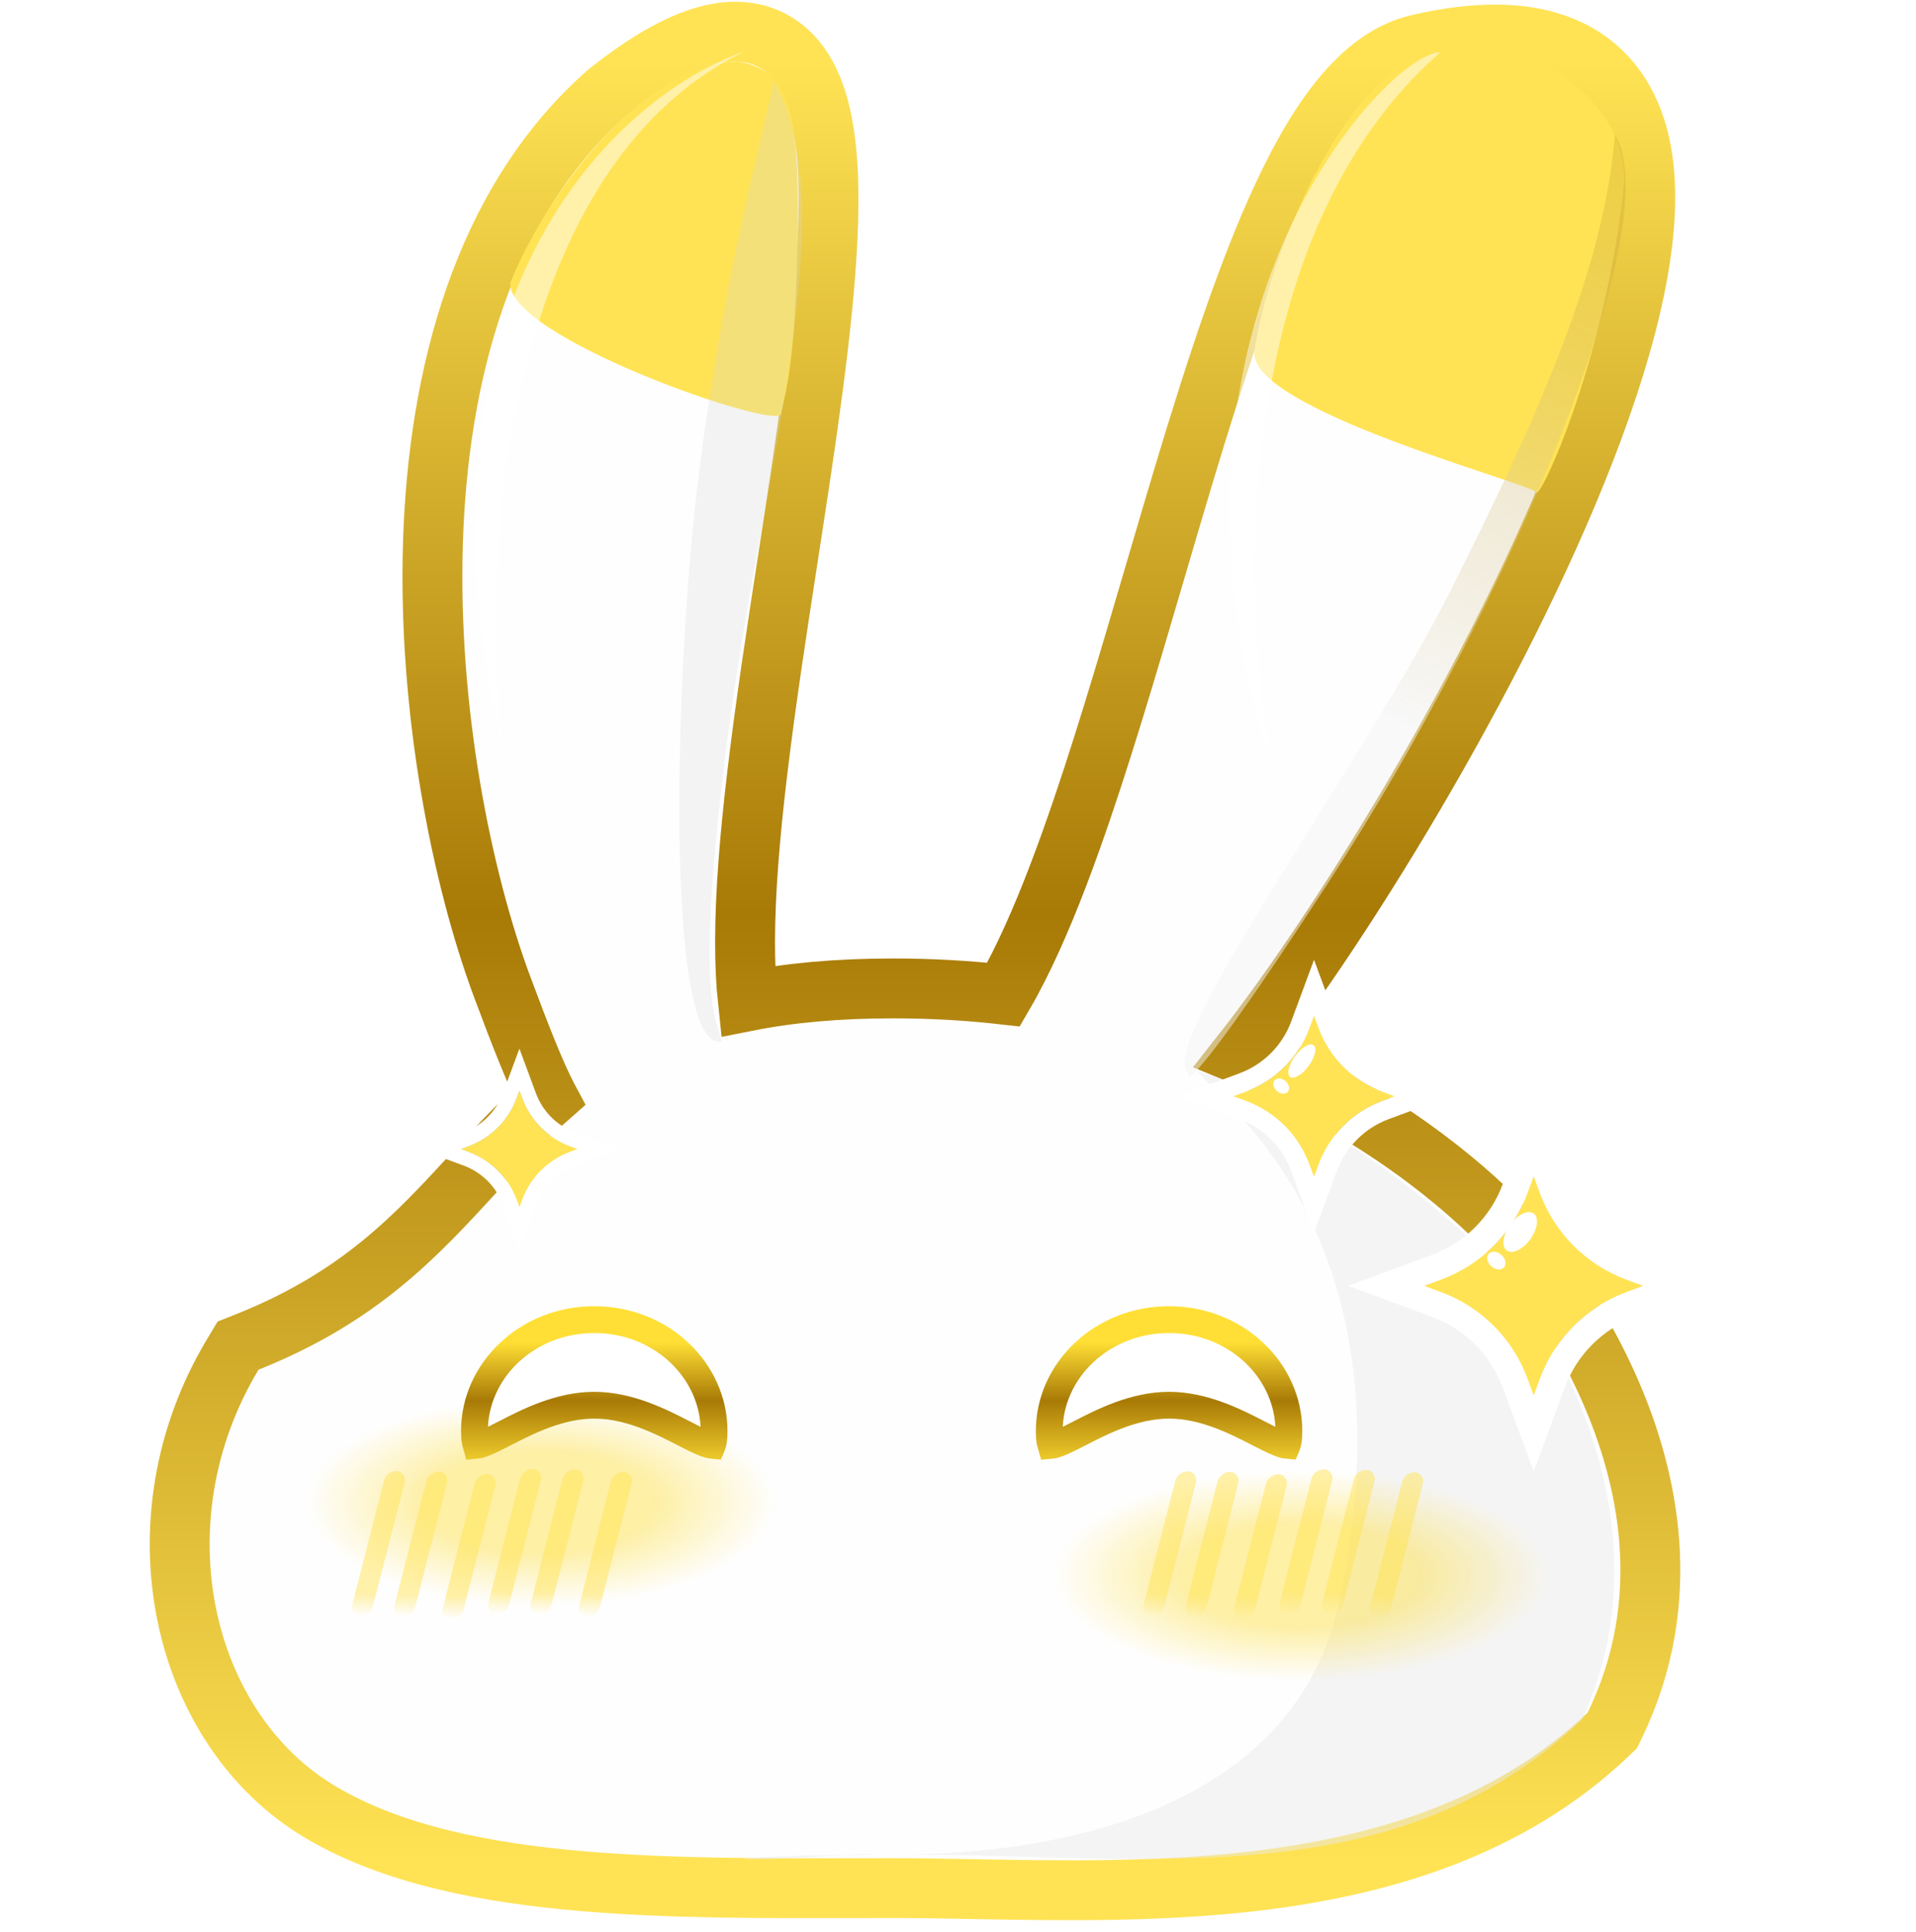 <svg width="600" height="605" viewBox="0 0 600 605" fill="none" xmlns="http://www.w3.org/2000/svg">
<path d="M318.891 302.93C317.347 305.981 315.808 308.826 314.274 311.462C303.312 310.222 291.79 309.539 279.71 309.539C262.209 309.539 247.233 310.941 234.19 313.525C233.591 307.953 233.305 301.666 233.319 294.707C233.351 279.309 234.841 261.425 237.136 242.152C239.741 220.275 243.241 197.563 246.722 174.975C249.478 157.088 252.222 139.278 254.501 122.024C257.025 102.91 258.906 84.868 259.346 69.296C259.779 53.972 258.865 39.993 255.136 29.57C253.237 24.262 250.384 19.23 245.993 15.527C241.412 11.664 235.813 9.81 229.655 9.935C218.247 10.166 205.167 17.167 190.406 28.831L190.203 28.992L190.008 29.164C151.059 63.613 137.167 117.864 135.573 170.143C133.973 222.652 144.687 275.26 157.21 308.921C163.239 325.126 167.663 336.248 171.363 343.4C171.44 343.548 171.517 343.697 171.595 343.844C167.993 347.004 164.597 350.271 161.32 353.594C156.754 358.224 152.447 362.908 148.153 367.578C130.279 387.017 112.63 406.21 77.484 420.241L74.554 421.411L72.927 424.114C41.608 476.172 56.495 541.596 100.567 567.628C122.994 580.875 152.291 586.602 183.115 589.189C209.836 591.432 238.718 591.372 266.598 591.314C270.998 591.305 275.373 591.295 279.71 591.295C287.442 591.295 295.768 591.447 304.524 591.607C331.179 592.092 361.813 592.65 391.774 589.222C431.808 584.642 472.507 572.827 503.682 543.079L504.908 541.91L505.647 540.386C524.67 501.137 516.208 462.465 503.784 434.531C497.547 420.506 490.192 408.886 484.409 400.776C481.51 396.711 478.987 393.503 477.168 391.287C476.258 390.178 475.523 389.316 475.003 388.718C474.742 388.419 474.536 388.185 474.388 388.02L474.317 387.941C474.299 387.92 474.282 387.901 474.266 387.883C474.227 387.838 474.182 387.785 474.13 387.725C474.053 387.635 473.96 387.529 473.853 387.406C473.744 387.281 473.619 387.14 473.479 386.982C472.92 386.355 472.113 385.469 471.058 384.361C468.946 382.146 465.838 379.043 461.732 375.348C453.523 367.962 441.305 358.195 425.081 348.45C414.602 342.156 402.454 335.873 388.643 330.25C421.664 288.306 473.145 204.128 499.022 134.035C505.519 116.438 510.495 99.484 513.124 84.138C515.73 68.921 516.159 54.567 512.904 42.537C509.543 30.118 502.155 20.009 489.665 14.734C477.706 9.682 462.418 9.65 444.143 13.864C433.97 16.21 425.61 23.43 418.696 32.29C411.693 41.264 405.355 52.971 399.488 66.19C387.75 92.633 377.131 126.913 366.817 161.763C365.033 167.794 363.256 173.844 361.484 179.882C352.934 209.003 344.464 237.852 335.496 262.979C330.094 278.116 324.59 291.668 318.891 302.93Z" fill="#FEFEFE" stroke="url(#paint0_linear_118_958)" stroke-width="18.75"/>
<path d="M470.188 397.408C470.188 397.408 528.281 465.977 495.469 538.438C437.344 593.901 361.875 580.801 283.125 580.801C219.005 580.801 220.212 584.211 268.125 580.625C272.813 580.274 400.812 590.414 419.562 500.956C443.074 388.781 384.375 347.098 375 335.469C425.625 350.677 470.188 397.408 470.188 397.408Z" fill="url(#paint1_linear_118_958)" fill-opacity="0.5"/>
<path d="M249.844 63.125C249.844 113.844 245.51 124.3 244.553 129.639C243.596 134.978 157.931 105.344 159.844 88.438C172.5 57.5 203.447 19.304 231.191 19.304C247.983 21.974 249.415 37.321 249.844 63.125Z" fill="#FFE354"/>
<path d="M508.593 57.031C503.12 111.932 482.227 156.891 481.061 154.191C479.895 151.491 390.177 128.124 392.838 109.828C397.002 81.187 422.751 13.745 457.63 13.751C477.008 13.754 509.212 29.089 508.593 57.031Z" fill="#FFE354"/>
<path d="M415.918 276.504C358.887 364.259 373.755 328.694 373.739 336.485C356.247 334.93 425.974 241.062 454.219 185C482.463 128.937 502.5 83.281 505.698 42.081C522.656 70.156 472.949 188.75 415.918 276.504Z" fill="url(#paint2_linear_118_958)" fill-opacity="0.5"/>
<path opacity="0.5" d="M227.968 230.112C217.523 310.754 224.075 317.992 225.938 326.142C207.781 329.593 211.294 206.723 219.031 146.875C226.768 87.027 236.74 50.705 242.365 25.354C264.844 64.062 238.413 149.47 227.968 230.112Z" fill="#D7D7D7" fill-opacity="0.55"/>
<g filter="url(#filter0_f_118_958)">
<ellipse cx="407.344" cy="493.438" rx="77.344" ry="32.812" fill="url(#paint3_radial_118_958)" fill-opacity="0.5"/>
</g>
<g filter="url(#filter1_f_118_958)">
<ellipse cx="169.218" cy="470.469" rx="73.594" ry="32.344" fill="url(#paint4_radial_118_958)" fill-opacity="0.5"/>
</g>
<rect width="6.518" height="46.873" rx="3.259" transform="matrix(0.998 0.065 -0.248 0.969 121.061 460.483)" fill="url(#paint5_linear_118_958)" fill-opacity="0.5"/>
<rect width="6.518" height="46.873" rx="3.259" transform="matrix(0.998 0.065 -0.248 0.969 163.715 459.856)" fill="url(#paint6_linear_118_958)" fill-opacity="0.5"/>
<rect width="6.518" height="46.873" rx="3.259" transform="matrix(0.998 0.065 -0.248 0.969 134.324 460.646)" fill="url(#paint7_linear_118_958)" fill-opacity="0.5"/>
<rect width="6.518" height="46.873" rx="3.259" transform="matrix(0.998 0.065 -0.248 0.969 176.977 460.019)" fill="url(#paint8_linear_118_958)" fill-opacity="0.5"/>
<rect width="6.518" height="46.873" rx="3.259" transform="matrix(0.998 0.065 -0.248 0.969 149.469 461.406)" fill="url(#paint9_linear_118_958)" fill-opacity="0.5"/>
<rect width="6.518" height="46.873" rx="3.259" transform="matrix(0.998 0.065 -0.248 0.969 192.122 460.779)" fill="url(#paint10_linear_118_958)" fill-opacity="0.5"/>
<rect width="6.518" height="46.873" rx="3.259" transform="matrix(0.998 0.065 -0.248 0.969 368.847 460.578)" fill="url(#paint11_linear_118_958)" fill-opacity="0.5"/>
<rect width="6.518" height="46.873" rx="3.259" transform="matrix(0.998 0.065 -0.248 0.969 411.499 459.95)" fill="url(#paint12_linear_118_958)" fill-opacity="0.5"/>
<rect width="6.518" height="46.873" rx="3.259" transform="matrix(0.998 0.065 -0.248 0.969 382.107 460.74)" fill="url(#paint13_linear_118_958)" fill-opacity="0.5"/>
<rect width="6.518" height="46.873" rx="3.259" transform="matrix(0.998 0.065 -0.248 0.969 424.761 460.113)" fill="url(#paint14_linear_118_958)" fill-opacity="0.5"/>
<rect width="6.518" height="46.873" rx="3.259" transform="matrix(0.998 0.065 -0.248 0.969 397.254 461.5)" fill="url(#paint15_linear_118_958)" fill-opacity="0.5"/>
<rect width="6.518" height="46.873" rx="3.259" transform="matrix(0.998 0.065 -0.248 0.969 439.906 460.873)" fill="url(#paint16_linear_118_958)" fill-opacity="0.5"/>
<g filter="url(#filter2_d_118_958)">
<path d="M324.375 452.879C324.375 431.269 343.053 413.75 366.094 413.75C389.134 413.75 407.813 431.269 407.813 452.879C407.812 474.49 389.134 448.955 366.094 448.955C343.053 448.955 324.375 474.49 324.375 452.879Z" fill="white"/>
<path d="M328.575 452.879C328.575 433.838 345.115 417.95 366.094 417.95C387.072 417.95 403.613 433.838 403.613 452.879C403.613 455.37 403.33 456.703 403.073 457.337C403.07 457.343 403.068 457.349 403.065 457.355C402.841 457.336 402.46 457.278 401.873 457.105C400.727 456.768 399.281 456.147 397.435 455.246C396.422 454.752 395.312 454.181 394.116 453.565C387.065 449.934 377.005 444.755 366.094 444.755C355.183 444.755 345.123 449.934 338.072 453.565C336.875 454.181 335.766 454.752 334.753 455.246C332.907 456.147 331.46 456.768 330.315 457.105C329.728 457.278 329.346 457.336 329.122 457.355C329.12 457.349 329.117 457.343 329.115 457.337C328.858 456.703 328.575 455.37 328.575 452.879Z" stroke="url(#paint17_linear_118_958)" stroke-width="8.4"/>
</g>
<g filter="url(#filter3_d_118_958)">
<path d="M144.375 452.879C144.375 431.269 163.053 413.75 186.094 413.75C209.134 413.75 227.813 431.269 227.813 452.879C227.812 474.49 209.134 448.955 186.094 448.955C163.053 448.955 144.375 474.49 144.375 452.879Z" fill="white"/>
<path d="M148.575 452.879C148.575 433.838 165.115 417.95 186.094 417.95C207.072 417.95 223.613 433.838 223.613 452.879C223.613 455.37 223.33 456.703 223.073 457.337C223.07 457.343 223.068 457.349 223.065 457.355C222.841 457.336 222.46 457.278 221.873 457.105C220.727 456.768 219.281 456.147 217.435 455.246C216.422 454.752 215.312 454.181 214.116 453.565C207.065 449.934 197.005 444.755 186.094 444.755C175.183 444.755 165.123 449.934 158.072 453.565C156.875 454.181 155.766 454.752 154.753 455.246C152.907 456.147 151.46 456.768 150.315 457.105C149.728 457.278 149.346 457.336 149.122 457.355C149.12 457.349 149.117 457.343 149.115 457.337C148.858 456.703 148.575 455.37 148.575 452.879Z" stroke="url(#paint18_linear_118_958)" stroke-width="8.4"/>
</g>
<g filter="url(#filter4_d_118_958)">
<path d="M158.906 337.812L159.792 340.207C162.364 347.157 167.843 352.636 174.793 355.208L177.187 356.094L174.793 356.98C167.843 359.551 162.364 365.031 159.792 371.981L158.906 374.375L158.02 371.981C155.449 365.031 149.969 359.551 143.019 356.98L140.625 356.094L143.019 355.208C149.969 352.636 155.449 347.157 158.02 340.207L158.906 337.812Z" fill="#FFE354"/>
<path d="M161.049 337.019L158.906 331.228L156.763 337.019L155.877 339.414C153.537 345.738 148.551 350.724 142.226 353.065L139.832 353.951L134.04 356.094L139.832 358.237L142.226 359.123C148.551 361.463 153.537 366.449 155.877 372.774L156.763 375.168L158.906 380.96L161.049 375.168L161.935 372.774C164.276 366.449 169.262 361.463 175.586 359.123L177.981 358.237L183.772 356.094L177.981 353.951L175.586 353.065C169.262 350.724 164.276 345.738 161.935 339.414L161.049 337.019Z" stroke="white" stroke-width="4.57"/>
</g>
<g filter="url(#filter5_d_118_958)">
<path d="M411.49 315.312L412.966 319.3C416.369 328.496 423.619 335.747 432.816 339.15L436.803 340.625L432.816 342.1C423.619 345.503 416.369 352.754 412.966 361.95L411.49 365.938L410.015 361.95C406.612 352.754 399.361 345.503 390.165 342.1L386.178 340.625L390.165 339.15C399.361 335.747 406.612 328.496 410.015 319.3L411.49 315.312Z" fill="#FFE354"/>
<path d="M414.326 314.263L411.49 306.599L408.654 314.263L407.179 318.25C404.082 326.619 397.484 333.217 389.115 336.314L385.128 337.789L377.465 340.625L385.128 343.461L389.115 344.936C397.484 348.033 404.082 354.631 407.179 363L408.654 366.987L411.49 374.651L414.326 366.987L415.801 363C418.898 354.631 425.496 348.033 433.865 344.936L437.852 343.461L445.516 340.625L437.852 337.789L433.865 336.314C425.496 333.217 418.898 326.619 415.801 318.25L414.326 314.263Z" stroke="white" stroke-width="6.048"/>
</g>
<g filter="url(#filter6_d_118_958)">
<path d="M480.289 364.639L482.294 370.058C486.918 382.555 496.772 392.409 509.269 397.033L514.688 399.038L509.269 401.043C496.772 405.668 486.918 415.522 482.294 428.019L480.289 433.437L478.284 428.019C473.659 415.522 463.806 405.668 451.308 401.043L445.89 399.038L451.308 397.033C463.806 392.409 473.659 382.555 478.284 370.058L480.289 364.639Z" fill="#FFE354"/>
<path d="M484.143 363.213L480.289 352.798L476.435 363.213L474.43 368.632C470.222 380.005 461.255 388.971 449.882 393.18L444.464 395.185L434.049 399.038L444.464 402.892L449.882 404.897C461.255 409.106 470.222 418.072 474.43 429.445L476.435 434.864L480.289 445.278L484.143 434.864L486.148 429.445C490.356 418.072 499.323 409.106 510.695 404.897L516.114 402.892L526.529 399.038L516.114 395.185L510.695 393.18C499.323 388.971 490.356 380.005 486.148 368.632L484.143 363.213Z" stroke="white" stroke-width="8.219"/>
</g>
<ellipse cx="3.897" cy="7.169" rx="3.897" ry="7.169" transform="matrix(0.777 0.629 -0.6 0.8 477.34 377.634)" fill="white"/>
<ellipse cx="2.63" cy="6.177" rx="2.63" ry="6.177" transform="matrix(0.777 0.629 -0.6 0.8 409.334 325.697)" fill="white"/>
<ellipse cx="3.202" cy="2.391" rx="3.202" ry="2.391" transform="matrix(0.777 0.629 -0.6 0.8 467.524 390.849)" fill="white"/>
<ellipse cx="2.733" cy="2.06" rx="2.733" ry="2.06" transform="matrix(0.777 0.629 -0.6 0.8 400.33 336.759)" fill="white"/>
<ellipse cx="156.829" cy="348.378" rx="1.409" ry="5.165" transform="rotate(37.903 156.829 348.378)" fill="white"/>
<ellipse cx="151.232" cy="354.782" rx="1.409" ry="1.722" transform="rotate(37.903 151.232 354.782)" fill="white"/>
<path d="M232.982 16.172C193.701 29.767 123.609 92.762 157.49 235.975C150.669 178.334 156.22 53.676 232.982 16.172Z" fill="white" fill-opacity="0.5"/>
<path d="M451.101 16.319C433.886 16.534 352.784 103.348 399.066 243.353C387.885 186.393 386.047 73.028 451.101 16.319Z" fill="white" fill-opacity="0.5"/>
<defs>
<filter id="filter0_f_118_958" x="322.5" y="453.125" width="169.688" height="80.625" filterUnits="userSpaceOnUse" color-interpolation-filters="sRGB">
<feFlood flood-opacity="0" result="BackgroundImageFix"/>
<feBlend mode="normal" in="SourceGraphic" in2="BackgroundImageFix" result="shape"/>
<feGaussianBlur stdDeviation="3.75" result="effect1_foregroundBlur_118_958"/>
</filter>
<filter id="filter1_f_118_958" x="88.124" y="430.625" width="162.188" height="79.688" filterUnits="userSpaceOnUse" color-interpolation-filters="sRGB">
<feFlood flood-opacity="0" result="BackgroundImageFix"/>
<feBlend mode="normal" in="SourceGraphic" in2="BackgroundImageFix" result="shape"/>
<feGaussianBlur stdDeviation="3.75" result="effect1_foregroundBlur_118_958"/>
</filter>
<filter id="filter2_d_118_958" x="320.625" y="405.312" width="90.938" height="56.25" filterUnits="userSpaceOnUse" color-interpolation-filters="sRGB">
<feFlood flood-opacity="0" result="BackgroundImageFix"/>
<feColorMatrix in="SourceAlpha" type="matrix" values="0 0 0 0 0 0 0 0 0 0 0 0 0 0 0 0 0 0 127 0" result="hardAlpha"/>
<feOffset dy="-4.688"/>
<feGaussianBlur stdDeviation="1.875"/>
<feComposite in2="hardAlpha" operator="out"/>
<feColorMatrix type="matrix" values="0 0 0 0 0 0 0 0 0 0 0 0 0 0 0 0 0 0 0.1 0"/>
<feBlend mode="normal" in2="BackgroundImageFix" result="effect1_dropShadow_118_958"/>
<feBlend mode="normal" in="SourceGraphic" in2="effect1_dropShadow_118_958" result="shape"/>
</filter>
<filter id="filter3_d_118_958" x="140.625" y="405.312" width="90.938" height="56.25" filterUnits="userSpaceOnUse" color-interpolation-filters="sRGB">
<feFlood flood-opacity="0" result="BackgroundImageFix"/>
<feColorMatrix in="SourceAlpha" type="matrix" values="0 0 0 0 0 0 0 0 0 0 0 0 0 0 0 0 0 0 127 0" result="hardAlpha"/>
<feOffset dy="-4.688"/>
<feGaussianBlur stdDeviation="1.875"/>
<feComposite in2="hardAlpha" operator="out"/>
<feColorMatrix type="matrix" values="0 0 0 0 0 0 0 0 0 0 0 0 0 0 0 0 0 0 0.1 0"/>
<feBlend mode="normal" in2="BackgroundImageFix" result="effect1_dropShadow_118_958"/>
<feBlend mode="normal" in="SourceGraphic" in2="effect1_dropShadow_118_958" result="shape"/>
</filter>
<filter id="filter4_d_118_958" x="127.456" y="324.643" width="70.12" height="70.12" filterUnits="userSpaceOnUse" color-interpolation-filters="sRGB">
<feFlood flood-opacity="0" result="BackgroundImageFix"/>
<feColorMatrix in="SourceAlpha" type="matrix" values="0 0 0 0 0 0 0 0 0 0 0 0 0 0 0 0 0 0 127 0" result="hardAlpha"/>
<feOffset dx="3.75" dy="3.75"/>
<feGaussianBlur stdDeviation="1.734"/>
<feComposite in2="hardAlpha" operator="out"/>
<feColorMatrix type="matrix" values="0 0 0 0 0 0 0 0 0 0 0 0 0 0 0 0 0 0 0.25 0"/>
<feBlend mode="normal" in2="BackgroundImageFix" result="effect1_dropShadow_118_958"/>
<feBlend mode="normal" in="SourceGraphic" in2="effect1_dropShadow_118_958" result="shape"/>
</filter>
<filter id="filter5_d_118_958" x="366.063" y="297.886" width="90.854" height="90.853" filterUnits="userSpaceOnUse" color-interpolation-filters="sRGB">
<feFlood flood-opacity="0" result="BackgroundImageFix"/>
<feColorMatrix in="SourceAlpha" type="matrix" values="0 0 0 0 0 0 0 0 0 0 0 0 0 0 0 0 0 0 127 0" result="hardAlpha"/>
<feOffset dy="2.688"/>
<feGaussianBlur stdDeviation="1.344"/>
<feComposite in2="hardAlpha" operator="out"/>
<feColorMatrix type="matrix" values="0 0 0 0 0 0 0 0 0 0 0 0 0 0 0 0 0 0 0.25 0"/>
<feBlend mode="normal" in2="BackgroundImageFix" result="effect1_dropShadow_118_958"/>
<feBlend mode="normal" in="SourceGraphic" in2="effect1_dropShadow_118_958" result="shape"/>
</filter>
<filter id="filter6_d_118_958" x="418.555" y="340.958" width="123.467" height="123.467" filterUnits="userSpaceOnUse" color-interpolation-filters="sRGB">
<feFlood flood-opacity="0" result="BackgroundImageFix"/>
<feColorMatrix in="SourceAlpha" type="matrix" values="0 0 0 0 0 0 0 0 0 0 0 0 0 0 0 0 0 0 127 0" result="hardAlpha"/>
<feOffset dy="3.653"/>
<feGaussianBlur stdDeviation="1.826"/>
<feComposite in2="hardAlpha" operator="out"/>
<feColorMatrix type="matrix" values="0 0 0 0 0 0 0 0 0 0 0 0 0 0 0 0 0 0 0.25 0"/>
<feBlend mode="normal" in2="BackgroundImageFix" result="effect1_dropShadow_118_958"/>
<feBlend mode="normal" in="SourceGraphic" in2="effect1_dropShadow_118_958" result="shape"/>
</filter>
<linearGradient id="paint0_linear_118_958" x1="338.084" y1="19.304" x2="338.084" y2="582.596" gradientUnits="userSpaceOnUse">
<stop stop-color="#FFE354"/>
<stop offset="0.474" stop-color="#A87A06"/>
<stop offset="1" stop-color="#FFE354"/>
</linearGradient>
<linearGradient id="paint1_linear_118_958" x1="368.797" y1="340.827" x2="368.797" y2="587.351" gradientUnits="userSpaceOnUse">
<stop offset="0.494" stop-color="#EBEBEB"/>
</linearGradient>
<linearGradient id="paint2_linear_118_958" x1="519.405" y1="47.742" x2="386.59" y2="342.507" gradientUnits="userSpaceOnUse">
<stop stop-color="#BC9318" stop-opacity="0.5"/>
<stop offset="0.605" stop-color="#F3F3F3"/>
</linearGradient>
<radialGradient id="paint3_radial_118_958" cx="0" cy="0" r="1" gradientUnits="userSpaceOnUse" gradientTransform="translate(407.344 493.438) rotate(90) scale(32.812 77.344)">
<stop offset="0.48" stop-color="#FEE14B"/>
<stop offset="1" stop-color="#FEE14B" stop-opacity="0"/>
</radialGradient>
<radialGradient id="paint4_radial_118_958" cx="0" cy="0" r="1" gradientUnits="userSpaceOnUse" gradientTransform="translate(169.218 470.469) rotate(90) scale(32.344 73.594)">
<stop offset="0.48" stop-color="#FEE14B"/>
<stop offset="1" stop-color="#FEE14B" stop-opacity="0"/>
</radialGradient>
<linearGradient id="paint5_linear_118_958" x1="3.259" y1="0" x2="3.259" y2="46.873" gradientUnits="userSpaceOnUse">
<stop offset="0.845" stop-color="#FFE354"/>
<stop offset="1" stop-color="#FFE354" stop-opacity="0"/>
</linearGradient>
<linearGradient id="paint6_linear_118_958" x1="3.259" y1="0" x2="3.259" y2="46.873" gradientUnits="userSpaceOnUse">
<stop offset="0.845" stop-color="#FFE354"/>
<stop offset="1" stop-color="#FFE354" stop-opacity="0"/>
</linearGradient>
<linearGradient id="paint7_linear_118_958" x1="3.259" y1="0" x2="3.259" y2="46.873" gradientUnits="userSpaceOnUse">
<stop offset="0.845" stop-color="#FFE354"/>
<stop offset="1" stop-color="#FFE354" stop-opacity="0"/>
</linearGradient>
<linearGradient id="paint8_linear_118_958" x1="3.259" y1="0" x2="3.259" y2="46.873" gradientUnits="userSpaceOnUse">
<stop offset="0.845" stop-color="#FFE354"/>
<stop offset="1" stop-color="#FFE354" stop-opacity="0"/>
</linearGradient>
<linearGradient id="paint9_linear_118_958" x1="3.259" y1="0" x2="3.259" y2="46.873" gradientUnits="userSpaceOnUse">
<stop offset="0.845" stop-color="#FFE354"/>
<stop offset="1" stop-color="#FFE354" stop-opacity="0"/>
</linearGradient>
<linearGradient id="paint10_linear_118_958" x1="3.259" y1="0" x2="3.259" y2="46.873" gradientUnits="userSpaceOnUse">
<stop offset="0.845" stop-color="#FFE354"/>
<stop offset="1" stop-color="#FFE354" stop-opacity="0"/>
</linearGradient>
<linearGradient id="paint11_linear_118_958" x1="3.259" y1="0" x2="3.259" y2="46.873" gradientUnits="userSpaceOnUse">
<stop offset="0.845" stop-color="#FFE354"/>
<stop offset="1" stop-color="#FFE354" stop-opacity="0"/>
</linearGradient>
<linearGradient id="paint12_linear_118_958" x1="3.259" y1="0" x2="3.259" y2="46.873" gradientUnits="userSpaceOnUse">
<stop offset="0.845" stop-color="#FFE354"/>
<stop offset="1" stop-color="#FFE354" stop-opacity="0"/>
</linearGradient>
<linearGradient id="paint13_linear_118_958" x1="3.259" y1="0" x2="3.259" y2="46.873" gradientUnits="userSpaceOnUse">
<stop offset="0.845" stop-color="#FFE354"/>
<stop offset="1" stop-color="#FFE354" stop-opacity="0"/>
</linearGradient>
<linearGradient id="paint14_linear_118_958" x1="3.259" y1="0" x2="3.259" y2="46.873" gradientUnits="userSpaceOnUse">
<stop offset="0.845" stop-color="#FFE354"/>
<stop offset="1" stop-color="#FFE354" stop-opacity="0"/>
</linearGradient>
<linearGradient id="paint15_linear_118_958" x1="3.259" y1="0" x2="3.259" y2="46.873" gradientUnits="userSpaceOnUse">
<stop offset="0.845" stop-color="#FFE354"/>
<stop offset="1" stop-color="#FFE354" stop-opacity="0"/>
</linearGradient>
<linearGradient id="paint16_linear_118_958" x1="3.259" y1="0" x2="3.259" y2="46.873" gradientUnits="userSpaceOnUse">
<stop offset="0.845" stop-color="#FFE354"/>
<stop offset="1" stop-color="#FFE354" stop-opacity="0"/>
</linearGradient>
<linearGradient id="paint17_linear_118_958" x1="366.094" y1="466.696" x2="366.094" y2="413.75" gradientUnits="userSpaceOnUse">
<stop stop-color="#FFDF35"/>
<stop offset="0.443" stop-color="#A87A06"/>
<stop offset="0.786" stop-color="#FFDF35"/>
</linearGradient>
<linearGradient id="paint18_linear_118_958" x1="186.094" y1="466.696" x2="186.094" y2="413.75" gradientUnits="userSpaceOnUse">
<stop stop-color="#FFDF35"/>
<stop offset="0.443" stop-color="#A87A06"/>
<stop offset="0.786" stop-color="#FFDF35"/>
</linearGradient>
</defs>
</svg>
